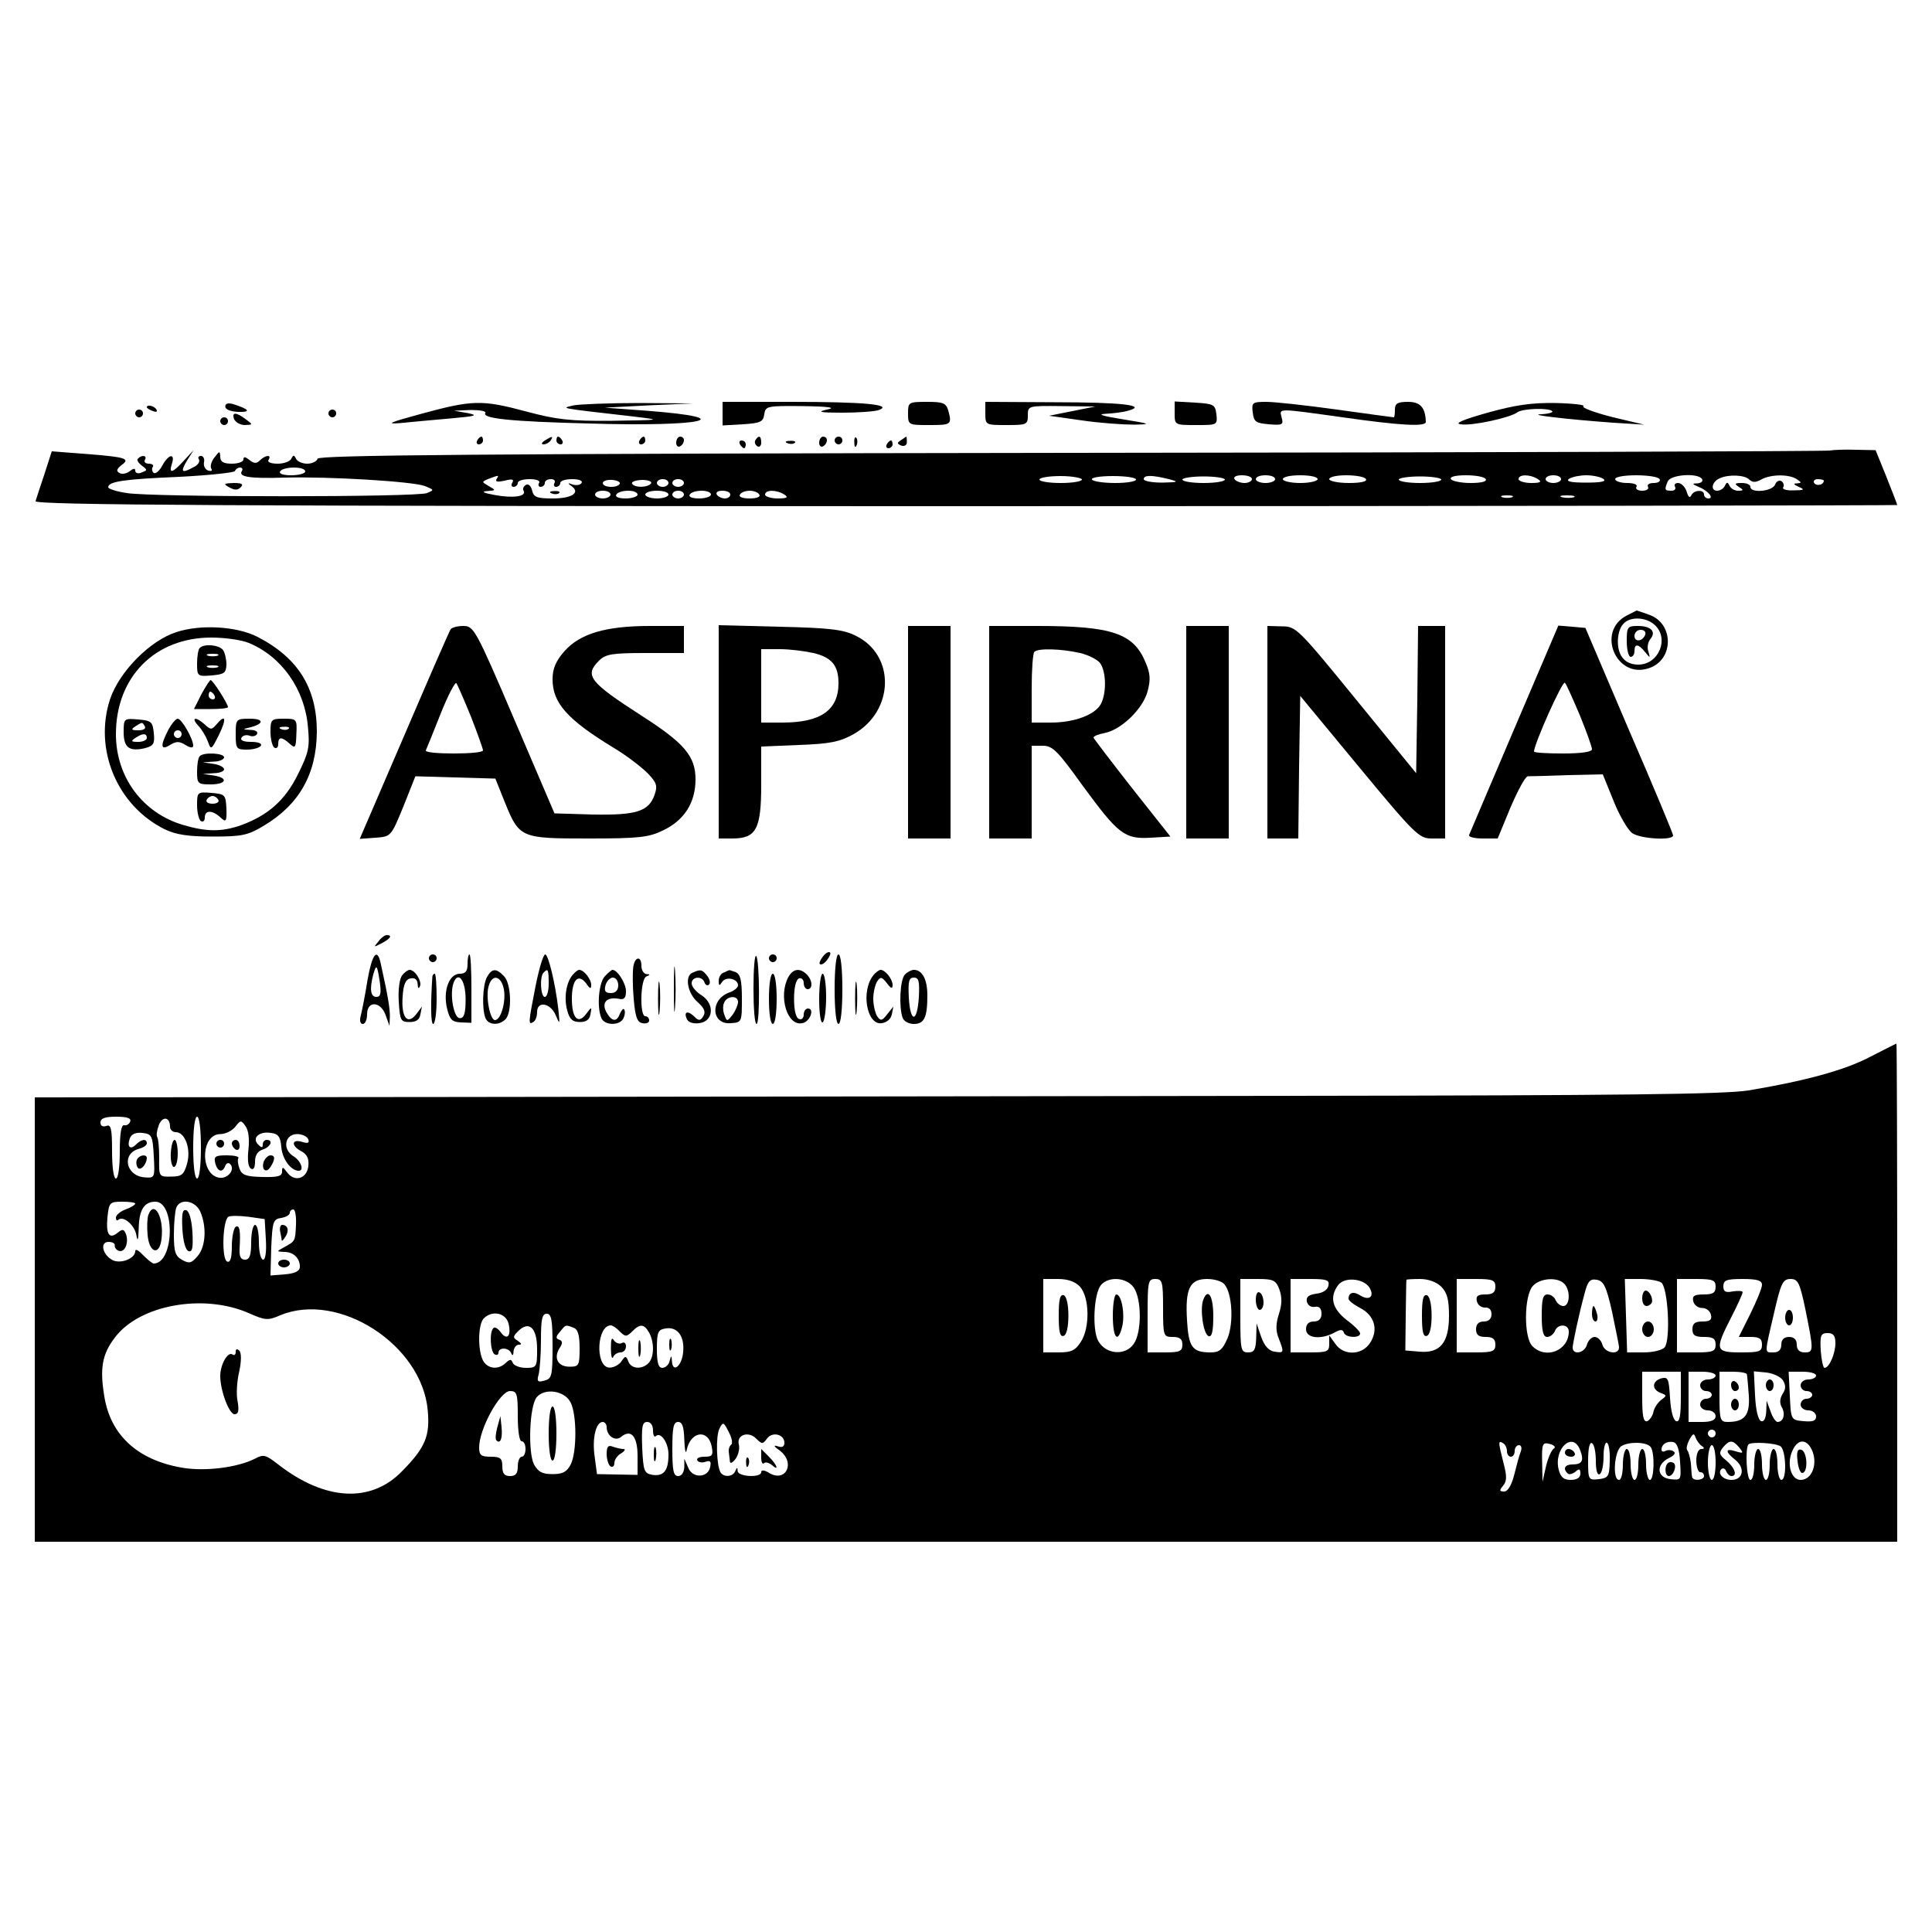 <?xml version="1.0" standalone="no"?>
<!DOCTYPE svg PUBLIC "-//W3C//DTD SVG 20010904//EN"
 "http://www.w3.org/TR/2001/REC-SVG-20010904/DTD/svg10.dtd">
<svg version="1.0" xmlns="http://www.w3.org/2000/svg"
 width="500pt" height="500pt" viewBox="0 0 500 500"
 preserveAspectRatio="xMidYMid meet">

<g transform="translate(0,500) scale(0.1,-0.1)"
fill="#000000" stroke="none">
<path d="M583 3948 c0 -8 14 -13 34 -14 34 -1 28 7 -13 20 -13 4 -21 2 -21 -6z"/>
<path d="M1090 3929 c-81 -22 -93 -27 -55 -24 28 3 86 8 130 12 67 6 74 8 45
14 l-35 6 43 2 c24 0 41 -3 38 -8 -9 -14 66 -22 269 -27 295 -9 396 14 149 33
l-109 8 115 6 115 5 -140 1 c-77 0 -153 -3 -170 -6 -33 -8 -46 -6 155 -29 74
-9 73 -9 -55 -11 -110 -1 -144 3 -223 24 -115 31 -140 30 -272 -6z"/>
<path d="M1870 3929 l0 -30 53 3 c45 3 52 6 55 26 3 21 7 22 100 21 69 -1 87
-4 62 -9 -27 -6 -18 -8 40 -8 41 0 84 3 95 7 36 14 -39 21 -226 21 l-179 0 0
-31z"/>
<path d="M2350 3930 c0 -30 1 -30 55 -30 57 0 59 1 49 38 -6 19 -13 22 -55 22
-48 0 -49 -1 -49 -30z"/>
<path d="M2550 3930 c0 -30 1 -30 55 -30 52 0 55 1 55 25 0 25 1 25 88 24 l87
-1 -60 -12 -60 -12 85 -12 c47 -7 108 -11 135 -11 46 1 44 2 -30 14 -50 8 -67
13 -45 14 19 1 46 4 59 8 53 14 -15 22 -191 22 l-178 1 0 -30z"/>
<path d="M3040 3931 c0 -31 0 -31 56 -31 54 0 55 0 52 28 -3 25 -7 27 -55 30
l-53 3 0 -30z"/>
<path d="M3242 3933 c3 -25 8 -28 42 -31 35 -3 38 -1 33 17 -6 25 -15 25 158
1 147 -21 215 -25 215 -12 -1 37 -14 52 -46 52 -27 0 -34 -4 -34 -20 0 -11 -1
-20 -3 -20 -2 0 -68 9 -147 20 -79 11 -161 20 -183 20 -36 0 -38 -2 -35 -27z"/>
<path d="M3850 3932 c-64 -18 -87 -28 -70 -30 28 -5 129 17 147 31 14 10 81
12 90 3 4 -3 -9 -7 -28 -8 -38 -1 63 -13 186 -22 l80 -5 -84 20 c-46 12 -79
24 -73 28 5 3 -27 7 -72 8 -62 1 -104 -5 -176 -25z"/>
<path d="M380 3946 c0 -2 7 -7 16 -10 8 -3 12 -2 9 4 -6 10 -25 14 -25 6z"/>
<path d="M350 3930 c0 -5 5 -10 10 -10 6 0 10 5 10 10 0 6 -4 10 -10 10 -5 0
-10 -4 -10 -10z"/>
<path d="M850 3930 c0 -5 5 -10 10 -10 6 0 10 5 10 10 0 6 -4 10 -10 10 -5 0
-10 -4 -10 -10z"/>
<path d="M606 3915 c4 -8 16 -15 28 -15 21 1 21 1 2 15 -25 19 -37 19 -30 0z"/>
<path d="M570 3910 c0 -5 5 -10 10 -10 6 0 10 5 10 10 0 6 -4 10 -10 10 -5 0
-10 -4 -10 -10z"/>
<path d="M1235 3860 c-3 -5 -1 -10 4 -10 6 0 11 5 11 10 0 6 -2 10 -4 10 -3 0
-8 -4 -11 -10z"/>
<path d="M1410 3860 c-9 -6 -10 -10 -3 -10 6 0 15 5 18 10 8 12 4 12 -15 0z"/>
<path d="M1440 3860 c0 -5 5 -10 11 -10 5 0 7 5 4 10 -3 6 -8 10 -11 10 -2 0
-4 -4 -4 -10z"/>
<path d="M1655 3860 c-3 -5 -1 -10 4 -10 6 0 11 5 11 10 0 6 -2 10 -4 10 -3 0
-8 -4 -11 -10z"/>
<path d="M1750 3854 c0 -8 5 -12 10 -9 6 3 10 10 10 16 0 5 -4 9 -10 9 -5 0
-10 -7 -10 -16z"/>
<path d="M1955 3861 c-3 -5 -1 -12 5 -16 5 -3 10 1 10 9 0 18 -6 21 -15 7z"/>
<path d="M2120 3854 c0 -8 5 -12 10 -9 6 3 10 10 10 16 0 5 -4 9 -10 9 -5 0
-10 -7 -10 -16z"/>
<path d="M2160 3860 c0 -5 5 -10 10 -10 6 0 10 5 10 10 0 6 -4 10 -10 10 -5 0
-10 -4 -10 -10z"/>
<path d="M2211 3854 c0 -11 3 -14 6 -6 3 7 2 16 -1 19 -3 4 -6 -2 -5 -13z"/>
<path d="M2332 3861 c-11 -7 -11 -9 0 -14 9 -3 15 1 15 9 0 8 -1 14 -1 14 -1
0 -7 -4 -14 -9z"/>
<path d="M1915 3850 c3 -5 8 -10 11 -10 2 0 4 5 4 10 0 6 -5 10 -11 10 -5 0
-7 -4 -4 -10z"/>
<path d="M2038 3853 c7 -3 16 -2 19 1 4 3 -2 6 -13 5 -11 0 -14 -3 -6 -6z"/>
<path d="M2295 3850 c-3 -5 -1 -10 4 -10 6 0 11 5 11 10 0 6 -2 10 -4 10 -3 0
-8 -4 -11 -10z"/>
<path d="M4735 3834 c-11 -2 -895 -5 -1964 -6 -1545 -2 -1945 -6 -1949 -15 -2
-7 -14 -13 -27 -13 -13 0 -26 6 -29 13 -5 10 -7 10 -12 0 -3 -7 -19 -13 -35
-13 -18 0 -28 4 -24 10 9 14 -8 13 -23 -2 -8 -8 -15 -8 -27 2 -10 8 -15 9 -15
1 0 -6 -13 -11 -30 -11 -22 0 -30 5 -30 18 -1 16 -2 15 -15 -2 -8 -10 -12 -23
-8 -29 3 -5 0 -7 -8 -5 -8 3 -13 12 -11 22 2 9 -2 16 -8 16 -6 0 -9 -4 -5 -9
3 -6 -3 -15 -14 -20 -31 -17 -35 -13 -17 17 l17 27 -25 -27 c-30 -33 -40 -35
-31 -8 9 28 -9 25 -25 -5 -7 -13 -17 -22 -22 -19 -4 3 -6 10 -3 15 4 5 -1 9
-10 9 -9 0 -13 5 -10 10 7 11 -8 14 -18 3 -4 -3 1 -11 10 -18 15 -11 15 -12
-1 -18 -9 -4 -16 -1 -16 5 0 7 -5 6 -15 -2 -8 -6 -20 -8 -26 -4 -9 5 -7 10 5
20 24 17 13 21 -89 29 l-91 7 -19 -59 c-11 -32 -21 -64 -23 -70 -3 -10 484
-13 2407 -13 1326 0 2411 2 2411 3 0 2 -13 35 -28 73 l-28 69 -50 1 c-27 1
-58 0 -69 -2z m-4109 -53 c-10 -15 19 -20 111 -17 118 3 332 -10 363 -22 24
-10 24 -10 5 -18 -24 -11 -711 -11 -777 0 -27 4 -48 11 -48 15 0 15 41 21 185
27 77 4 142 11 143 15 2 5 8 9 13 9 6 0 8 -4 5 -9z m164 -1 c0 -5 -16 -10 -36
-10 -21 0 -33 4 -29 10 3 6 19 10 36 10 16 0 29 -4 29 -10z m495 -20 c-4 -7 3
-8 21 -4 19 5 25 4 20 -5 -4 -6 -2 -11 3 -11 6 0 11 5 11 10 0 6 14 10 31 10
17 0 28 -4 24 -10 -3 -5 -1 -10 4 -10 6 0 11 5 11 10 0 6 7 10 16 10 8 0 12
-4 9 -10 -3 -5 -1 -10 4 -10 6 0 11 5 11 10 0 6 14 10 31 10 17 0 28 -4 24
-10 -3 -5 -13 -7 -23 -4 -13 5 -14 4 -3 -4 24 -17 1 -32 -48 -32 -41 0 -50 3
-54 21 -3 12 -10 18 -16 14 -6 -3 -9 -10 -6 -15 9 -15 -28 -20 -75 -11 -28 5
-36 9 -20 10 24 2 24 2 5 13 -19 11 -19 11 0 19 27 10 27 10 20 -1z m1515 -1
c0 -5 -25 -9 -55 -9 -30 0 -55 4 -55 9 0 5 25 9 55 9 30 0 55 -5 55 -9z m140
0 c0 -5 -24 -9 -54 -9 -30 0 -57 4 -60 9 -3 5 21 9 54 9 33 0 60 -4 60 -9z
m85 1 c27 -7 25 -8 -17 -9 -27 0 -48 4 -48 9 0 11 21 11 65 0z m145 -1 c0 -5
-25 -9 -55 -9 -30 0 -55 4 -55 9 0 4 25 8 55 8 30 0 55 -4 55 -8z m70 1 c0 -5
-9 -10 -19 -10 -11 0 -23 5 -26 10 -4 6 5 10 19 10 14 0 26 -4 26 -10z m60 0
c0 -5 -11 -10 -25 -10 -14 0 -25 5 -25 10 0 6 11 10 25 10 14 0 25 -4 25 -10z
m110 0 c0 -5 -20 -10 -45 -10 -25 0 -45 5 -45 10 0 6 20 10 45 10 25 0 45 -4
45 -10z m125 0 c4 -6 -13 -10 -44 -10 -28 0 -51 5 -51 10 0 6 20 10 44 10 25
0 48 -4 51 -10z m195 -1 c0 -5 -25 -9 -55 -9 -30 0 -55 4 -55 9 0 4 25 8 55 8
30 0 55 -4 55 -8z m115 1 c4 -6 -11 -10 -39 -10 -25 0 -48 5 -51 10 -4 6 11
10 39 10 25 0 48 -4 51 -10z m135 0 c11 -7 7 -10 -17 -10 -18 0 -33 5 -33 10
0 13 30 13 50 0z m60 0 c0 -5 -9 -10 -20 -10 -11 0 -20 5 -20 10 0 6 9 10 20
10 11 0 20 -4 20 -10z m109 1 c10 -7 -5 -10 -44 -10 -39 0 -54 3 -44 10 8 5
28 9 44 9 17 0 36 -4 44 -9z m146 -1 c3 -5 -3 -10 -15 -10 -12 0 -18 -4 -15
-10 3 -5 -3 -10 -15 -10 -12 0 -18 5 -15 10 4 6 -7 10 -24 10 -17 0 -31 5 -31
10 0 6 24 10 54 10 30 0 58 -4 61 -10z m110 0 c3 -5 -2 -10 -12 -11 -15 0 -14
-2 3 -9 25 -10 41 -30 25 -30 -6 0 -11 5 -11 10 0 14 -27 12 -33 -2 -4 -8 -8
-4 -12 10 -4 12 -14 22 -22 22 -8 0 -11 -4 -8 -10 3 -5 -1 -10 -9 -10 -18 0
-19 2 -10 24 7 18 79 23 89 6z m122 -1 c8 -8 17 -8 31 0 25 14 72 14 92 1 13
-9 13 -10 0 -11 -10 0 -8 -3 5 -9 17 -7 14 -9 -13 -9 -18 -1 -31 3 -27 8 3 5
1 12 -5 16 -6 3 -13 -1 -16 -9 -7 -18 -64 -23 -64 -6 0 6 -10 10 -22 10 -19 0
-20 -2 -8 -10 13 -8 13 -10 -2 -10 -9 0 -19 6 -22 13 -5 10 -7 10 -12 0 -3 -7
-12 -13 -20 -13 -18 0 -14 23 6 32 24 11 65 9 77 -3z m-2923 -11 c-7 -12 -44
-10 -44 2 0 5 11 9 24 8 14 -1 22 -6 20 -10z m81 1 c-8 -11 -42 -12 -49 -1 -3
5 8 9 25 10 16 0 27 -4 24 -9z m45 1 c0 -5 -7 -10 -15 -10 -8 0 -15 5 -15 10
0 6 7 10 15 10 8 0 15 -4 15 -10z m40 0 c0 -5 -7 -10 -15 -10 -8 0 -15 5 -15
10 0 6 7 10 15 10 8 0 15 -4 15 -10z m2950 6 c0 -11 -19 -15 -25 -6 -3 5 1 10
9 10 9 0 16 -2 16 -4z m-3140 -36 c0 -5 -9 -10 -20 -10 -11 0 -20 5 -20 10 0
6 9 10 20 10 11 0 20 -4 20 -10z m70 0 c0 -5 -14 -10 -31 -10 -17 0 -28 4 -24
10 3 6 17 10 31 10 13 0 24 -4 24 -10z m80 0 c0 -5 -13 -10 -30 -10 -16 0 -30
5 -30 10 0 6 14 10 30 10 17 0 30 -4 30 -10z m40 0 c0 -5 -7 -10 -15 -10 -8 0
-15 5 -15 10 0 6 7 10 15 10 8 0 15 -4 15 -10z m70 0 c0 -5 -14 -10 -31 -10
-17 0 -28 4 -24 10 3 6 17 10 31 10 13 0 24 -4 24 -10z m50 0 c0 -5 -6 -10
-14 -10 -8 0 -18 5 -21 10 -3 6 3 10 14 10 12 0 21 -4 21 -10z m75 0 c4 -6 -7
-10 -25 -10 -18 0 -29 4 -25 10 3 6 15 10 25 10 10 0 22 -4 25 -10z m65 0 c11
-7 7 -10 -17 -10 -18 0 -33 5 -33 10 0 13 30 13 50 0z m1883 -7 c-7 -2 -19 -2
-25 0 -7 3 -2 5 12 5 14 0 19 -2 13 -5z m160 0 c-7 -2 -21 -2 -30 0 -10 3 -4
5 12 5 17 0 24 -2 18 -5z"/>
<path d="M593 3739 c14 -8 22 -8 30 0 8 8 3 11 -18 11 -26 -1 -28 -2 -12 -11z"/>
<path d="M1428 3723 c7 -3 16 -2 19 1 4 3 -2 6 -13 5 -11 0 -14 -3 -6 -6z"/>
<path d="M4210 3407 c-80 -41 -27 -166 58 -136 65 22 64 116 0 138 -17 6 -31
11 -32 11 -1 0 -12 -6 -26 -13z m72 -24 c39 -35 11 -103 -42 -103 -34 0 -53
22 -53 60 0 16 5 36 13 44 16 21 59 20 82 -1z"/>
<path d="M4210 3340 c0 -22 5 -40 10 -40 6 0 10 7 10 15 0 20 10 19 27 -2 14
-17 14 -17 9 1 -4 10 -1 25 5 32 16 19 2 34 -32 34 -27 0 -29 -2 -29 -40z m48
18 c-6 -18 -28 -21 -28 -4 0 9 7 16 16 16 9 0 14 -5 12 -12z"/>
<path d="M456 3364 c-68 -22 -147 -102 -171 -173 -43 -130 18 -276 141 -337
29 -14 60 -19 124 -19 75 0 91 3 131 27 93 55 138 134 139 244 0 114 -49 192
-154 246 -53 27 -146 33 -210 12z m188 -28 c85 -35 145 -120 153 -218 5 -51 2
-66 -26 -122 -33 -67 -77 -106 -148 -132 -50 -17 -88 -17 -149 1 -105 31 -174
124 -174 235 0 148 101 250 247 250 35 0 78 -6 97 -14z"/>
<path d="M517 3323 c-4 -3 -7 -22 -7 -40 0 -33 1 -34 38 -31 32 3 37 6 38 28
0 14 -4 31 -9 38 -10 13 -49 17 -60 5z m46 -20 c-7 -2 -19 -2 -25 0 -7 3 -2 5
12 5 14 0 19 -2 13 -5z m0 -30 c-7 -2 -19 -2 -25 0 -7 3 -2 5 12 5 14 0 19 -2
13 -5z"/>
<path d="M521 3203 l-19 -38 44 0 c24 0 44 2 44 5 0 8 -39 70 -45 70 -2 0 -13
-17 -24 -37z m34 -3 c3 -5 1 -10 -4 -10 -6 0 -11 5 -11 10 0 6 2 10 4 10 3 0
8 -4 11 -10z"/>
<path d="M320 3105 c0 -40 15 -51 56 -41 21 6 25 11 22 39 -3 29 -6 32 -40 35
-37 3 -38 3 -38 -33z m55 15 c3 -6 -4 -10 -17 -10 -18 0 -20 2 -8 10 19 12 18
12 25 0z m5 -30 c0 -5 -10 -10 -22 -10 -19 0 -20 2 -8 10 19 13 30 13 30 0z"/>
<path d="M435 3110 c-21 -41 -19 -53 5 -38 16 10 24 10 40 0 13 -8 20 -8 20
-2 0 18 -30 70 -40 70 -5 0 -16 -13 -25 -30z m35 -10 c0 -5 -4 -10 -10 -10 -5
0 -10 5 -10 10 0 6 5 10 10 10 6 0 10 -4 10 -10z"/>
<path d="M513 3122 c9 -9 20 -28 25 -41 8 -23 9 -22 29 18 20 41 17 55 -7 26
-12 -14 -15 -14 -30 0 -23 21 -37 19 -17 -3z"/>
<path d="M610 3100 c0 -38 2 -40 29 -40 17 0 33 5 36 10 4 6 -7 10 -25 10 -20
0 -29 4 -25 11 4 6 13 8 21 5 7 -3 16 -1 19 4 4 6 -4 11 -17 11 -20 1 -21 2
-3 6 38 9 40 23 2 23 -36 0 -37 -1 -37 -40z"/>
<path d="M700 3106 c0 -19 5 -38 10 -41 6 -3 10 1 10 9 0 20 9 20 30 1 14 -13
16 -10 17 25 2 39 1 40 -33 40 -32 0 -34 -2 -34 -34z m47 8 c-3 -3 -12 -4 -19
-1 -8 3 -5 6 6 6 11 1 17 -2 13 -5z"/>
<path d="M517 3043 c-4 -3 -7 -21 -7 -40 0 -31 2 -33 35 -33 41 0 47 17 8 23
l-28 4 28 2 c15 0 27 5 27 10 0 5 -12 12 -27 14 l-28 4 28 2 c15 0 27 6 27 11
0 11 -53 14 -63 3z"/>
<path d="M510 2916 c0 -19 5 -38 10 -41 6 -3 10 1 10 9 0 20 19 20 40 1 15
-14 17 -12 16 22 -2 36 -3 38 -39 41 -36 3 -37 2 -37 -32z m55 14 c3 -5 -3
-10 -15 -10 -12 0 -18 5 -15 10 3 6 10 10 15 10 5 0 12 -4 15 -10z"/>
<path d="M1166 3371 c-3 -4 -57 -128 -120 -275 l-115 -267 41 3 c40 3 40 3 72
81 l31 78 103 -3 104 -3 24 -60 c38 -94 41 -95 217 -95 132 0 156 3 193 21 55
26 84 72 84 132 0 60 -29 94 -140 165 -135 87 -148 104 -110 142 17 17 33 20
120 20 l100 0 0 35 0 35 -88 0 c-115 0 -181 -20 -221 -65 -23 -26 -31 -46 -31
-73 0 -61 38 -104 156 -176 34 -20 74 -51 90 -67 24 -25 26 -33 18 -56 -15
-43 -47 -53 -159 -51 l-100 3 -104 243 c-100 234 -105 242 -132 242 -15 0 -30
-4 -33 -9z m53 -226 c17 -44 31 -83 31 -87 0 -5 -34 -8 -76 -8 -42 0 -74 3
-72 8 2 4 19 46 38 94 19 48 38 84 41 80 3 -4 20 -43 38 -87z"/>
<path d="M1860 3106 l0 -276 35 0 c62 0 75 24 75 139 l0 99 98 4 c80 3 105 8
141 28 106 60 109 205 5 255 -32 16 -68 20 -196 23 l-158 4 0 -276z m245 204
c47 -11 65 -32 65 -78 0 -70 -46 -102 -145 -102 l-55 0 0 95 0 95 48 0 c26 0
65 -5 87 -10z"/>
<path d="M2350 3105 l0 -275 55 0 55 0 0 275 0 275 -55 0 -55 0 0 -275z"/>
<path d="M2560 3105 l0 -275 55 0 55 0 0 120 0 120 29 0 c25 0 38 -13 102
-102 93 -127 109 -140 177 -136 l51 3 -99 125 c-54 69 -99 128 -100 131 0 4
13 9 29 12 44 9 99 63 111 108 8 30 7 46 -5 74 -31 76 -87 95 -280 95 l-125 0
0 -275z m235 205 c22 -5 45 -17 52 -26 16 -22 17 -78 2 -106 -15 -28 -69 -48
-129 -48 l-50 0 0 88 c0 49 3 92 7 95 9 10 71 8 118 -3z"/>
<path d="M3070 3105 l0 -275 55 0 55 0 0 275 0 275 -55 0 -55 0 0 -275z"/>
<path d="M3280 3105 l0 -275 40 0 40 0 2 184 3 185 153 -185 c144 -174 155
-184 187 -184 l35 0 0 275 0 275 -35 0 -35 0 -2 -191 -3 -190 -155 190 c-150
184 -156 190 -192 190 l-38 1 0 -275z"/>
<path d="M3919 3114 c-63 -147 -115 -271 -117 -275 -2 -5 14 -9 35 -9 l39 0
33 80 c19 44 38 80 45 81 6 0 52 1 103 3 l91 2 28 -69 c15 -38 37 -75 48 -83
21 -15 106 -20 106 -6 0 4 -51 127 -114 272 l-113 265 -35 3 -35 3 -114 -267z
m170 34 c17 -42 31 -81 31 -87 0 -7 -28 -11 -75 -11 -41 0 -75 2 -75 5 0 19
74 185 80 178 4 -4 21 -43 39 -85z"/>
<path d="M979 2563 c-13 -15 -12 -15 9 -4 23 12 28 21 13 21 -5 0 -15 -7 -22
-17z"/>
<path d="M2130 2525 c-7 -9 -11 -18 -8 -20 3 -3 11 1 18 10 7 9 11 18 8 20 -3
3 -11 -1 -18 -10z"/>
<path d="M951 2463 c-6 -38 -14 -78 -17 -90 -4 -14 -2 -23 5 -23 6 0 11 11 11
25 0 36 35 34 48 -2 l10 -28 1 25 c0 22 -5 52 -24 138 -9 40 -22 23 -34 -45z
m32 -5 c4 -29 2 -38 -9 -38 -15 0 -18 20 -8 58 8 28 10 26 17 -20z"/>
<path d="M1110 2520 c0 -5 5 -10 10 -10 6 0 10 5 10 10 0 6 -4 10 -10 10 -5 0
-10 -4 -10 -10z"/>
<path d="M1210 2505 c0 -18 -5 -25 -20 -25 -28 0 -44 -45 -33 -90 7 -29 13
-35 36 -36 l27 -1 0 88 c0 49 -2 89 -5 89 -3 0 -5 -11 -5 -25z m-5 -91 c0 -37
-4 -49 -15 -49 -16 0 -27 63 -16 92 12 31 31 6 31 -43z"/>
<path d="M1386 2448 c-19 -97 -19 -101 -6 -93 6 3 10 15 10 26 0 29 34 24 48
-8 11 -26 11 -25 7 15 -8 68 -26 142 -34 142 -5 0 -16 -37 -25 -82z m34 7 c0
-19 -4 -35 -10 -35 -11 0 -14 53 -3 63 11 12 13 8 13 -28z"/>
<path d="M1744 2440 c0 -52 1 -74 3 -47 2 26 2 68 0 95 -2 26 -3 4 -3 -48z"/>
<path d="M1950 2442 c0 -51 3 -92 8 -92 9 0 8 167 -1 176 -4 4 -7 -34 -7 -84z"/>
<path d="M1990 2520 c0 -5 5 -10 10 -10 6 0 10 5 10 10 0 6 -4 10 -10 10 -5 0
-10 -4 -10 -10z"/>
<path d="M2160 2440 c0 -53 4 -90 10 -90 6 0 10 37 10 90 0 53 -4 90 -10 90
-6 0 -10 -37 -10 -90z"/>
<path d="M1639 2498 c-2 -13 -2 -50 1 -83 4 -47 9 -61 23 -63 9 -2 17 1 17 7
0 6 -4 11 -10 11 -15 0 -13 97 3 103 10 4 10 6 0 6 -7 1 -13 10 -13 21 0 27
-17 25 -21 -2z"/>
<path d="M1041 2476 c-7 -8 -11 -37 -9 -68 3 -49 5 -53 28 -53 17 0 26 6 28
20 l4 20 -15 -20 c-23 -29 -39 -7 -35 46 2 32 8 45 21 47 11 2 17 -3 18 -15 0
-11 3 -13 6 -5 5 13 -13 42 -27 42 -4 0 -13 -6 -19 -14z"/>
<path d="M1260 2471 c-11 -22 -13 -80 -4 -105 7 -19 35 -21 52 -4 18 18 15 94
-4 112 -20 21 -31 20 -44 -3z m44 -31 c6 -33 -8 -80 -23 -80 -13 0 -25 63 -16
89 9 31 32 26 39 -9z"/>
<path d="M1482 2477 c-17 -20 -23 -60 -14 -92 6 -23 14 -30 33 -30 16 0 25 6
27 20 4 20 3 20 -11 1 -21 -28 -37 -11 -37 39 0 49 16 67 37 40 10 -15 13 -15
13 -4 0 15 -19 39 -31 39 -4 0 -11 -6 -17 -13z"/>
<path d="M1566 2474 c-16 -15 -22 -78 -10 -108 8 -21 50 -21 58 0 4 9 4 19 1
22 -2 3 -7 -3 -11 -12 -8 -22 -21 -20 -35 5 -13 25 2 40 33 34 13 -3 18 2 18
20 0 20 -22 55 -35 55 -2 0 -11 -7 -19 -16z m34 -24 c0 -13 -7 -20 -19 -20
-14 0 -18 5 -14 20 3 11 12 20 19 20 8 0 14 -9 14 -20z"/>
<path d="M1793 2483 c-22 -8 -14 -53 12 -76 18 -16 22 -26 15 -37 -7 -12 -12
-12 -22 -2 -17 17 -29 15 -21 -4 3 -9 15 -14 32 -12 37 4 42 49 7 72 -15 9
-26 23 -26 31 0 18 27 20 33 3 2 -7 8 -10 12 -6 4 4 2 14 -5 23 -13 16 -17 17
-37 8z"/>
<path d="M1873 2483 c-7 -2 -13 -12 -13 -21 0 -14 2 -14 9 -3 10 15 41 8 41
-9 0 -6 -11 -15 -24 -19 -49 -19 -45 -83 5 -79 29 2 29 3 29 64 0 47 -4 63
-16 68 -9 3 -16 6 -17 5 -1 0 -8 -3 -14 -6z m37 -76 c0 -7 -6 -22 -14 -33 -14
-18 -15 -18 -21 -1 -4 9 -5 24 -1 32 7 18 36 20 36 2z"/>
<path d="M2040 2471 c-26 -49 -3 -127 36 -119 20 3 33 38 15 38 -6 0 -11 -7
-11 -16 0 -9 -6 -14 -12 -11 -8 2 -13 22 -13 52 0 30 5 50 13 53 6 2 12 -3 12
-12 0 -9 5 -16 10 -16 14 0 13 23 -2 38 -18 18 -36 15 -48 -7z"/>
<path d="M2261 2477 c-34 -41 -18 -131 21 -125 13 2 24 11 26 23 l4 20 -16
-20 c-13 -17 -17 -18 -26 -5 -5 8 -10 29 -10 45 0 17 5 37 10 45 9 13 12 12
25 -4 11 -15 15 -16 15 -5 0 15 -19 39 -31 39 -4 0 -12 -6 -18 -13z"/>
<path d="M2342 2478 c-13 -13 -16 -85 -6 -112 3 -9 16 -16 29 -16 27 0 35 17
35 74 0 41 -13 66 -35 66 -6 0 -16 -5 -23 -12z m36 -58 c-4 -67 -22 -69 -26
-2 -2 42 0 52 13 52 13 0 15 -10 13 -50z"/>
<path d="M1119 2473 c-5 -73 -4 -123 2 -123 5 0 9 29 9 65 0 36 -2 65 -5 65
-3 0 -5 -3 -6 -7z"/>
<path d="M1703 2415 c0 -38 2 -53 4 -32 2 20 2 52 0 70 -2 17 -4 1 -4 -38z"/>
<path d="M1990 2415 c0 -37 4 -65 10 -65 6 0 10 28 10 65 0 37 -4 65 -10 65
-6 0 -10 -28 -10 -65z"/>
<path d="M2120 2414 c0 -36 4 -63 9 -60 5 3 9 33 9 66 0 33 -4 60 -9 60 -5 0
-9 -30 -9 -66z"/>
<path d="M2213 2415 c0 -38 2 -53 4 -32 2 20 2 52 0 70 -2 17 -4 1 -4 -38z"/>
<path d="M4840 2265 c-66 -35 -171 -63 -315 -87 -62 -10 -333 -13 -1185 -14
-608 -1 -1588 -2 -2177 -3 l-1073 -1 0 -575 0 -575 2410 0 2410 0 0 645 c0
355 -1 645 -2 644 -2 0 -32 -16 -68 -34z m-4503 -167 c-2 -7 -10 -12 -16 -10
-7 1 -11 -21 -11 -68 0 -40 -4 -70 -10 -70 -6 0 -10 30 -10 71 0 59 -3 70 -15
65 -9 -3 -15 0 -15 9 0 11 12 15 41 15 28 0 39 -4 36 -12z m103 -14 c0 -8 7
-14 15 -14 24 0 40 -44 29 -82 -8 -28 -14 -33 -41 -33 -31 -1 -32 0 -31 47 0
26 -2 50 -5 55 -3 4 -1 18 4 31 9 24 29 22 29 -4z m80 -54 c0 -47 -4 -80 -10
-80 -6 0 -10 33 -10 80 0 47 4 80 10 80 6 0 10 -33 10 -80z m123 -4 c-3 -26
-1 -46 6 -50 7 -5 11 2 11 18 0 16 7 27 20 31 21 7 28 25 10 25 -5 0 -10 -5
-10 -12 0 -9 -3 -9 -12 0 -17 17 3 35 33 30 19 -2 25 -10 27 -37 3 -31 24 -60
45 -61 15 0 6 26 -14 38 -29 18 -22 57 10 57 13 0 26 -6 29 -14 3 -9 -1 -11
-17 -6 -27 8 -28 -11 0 -25 14 -8 19 -19 17 -38 -4 -33 -36 -42 -55 -16 -11
15 -13 15 -13 2 0 -12 -11 -15 -51 -14 -42 1 -53 5 -59 21 -4 11 -6 23 -3 28
2 4 -11 7 -30 7 -30 0 -34 -3 -30 -20 6 -23 19 -26 26 -7 2 6 8 9 12 5 15 -14
-5 -39 -27 -36 -51 7 -49 113 2 113 14 0 31 9 39 19 13 17 15 18 26 2 8 -10
11 -34 8 -60z m-245 -18 c3 -56 3 -57 -24 -55 -49 4 -60 62 -14 74 11 3 20 9
20 14 0 13 -14 11 -28 -3 -15 -15 -24 -6 -16 16 4 11 15 16 33 14 24 -3 26 -7
29 -60z m-48 -123 c0 -3 -11 -10 -25 -15 -14 -5 -25 -15 -25 -21 0 -7 3 -9 6
-6 13 12 43 -14 47 -40 3 -18 5 -12 6 18 1 48 14 69 43 69 52 0 49 -159 -4
-160 -4 0 -16 10 -28 22 -11 12 -20 17 -20 10 0 -19 -38 -34 -59 -23 -26 14
-33 47 -10 47 10 0 17 -4 16 -9 -1 -5 4 -12 10 -14 16 -6 27 21 19 43 -5 13
-9 14 -21 4 -22 -18 -31 -5 -27 39 4 39 6 41 38 41 19 0 34 -2 34 -5z m168
-20 c17 -38 15 -90 -6 -115 -16 -19 -22 -21 -40 -11 -18 10 -22 20 -22 66 0
29 3 60 6 69 10 26 49 19 62 -9z m248 -35 c-2 -43 -2 -42 -31 -58 -20 -11 -20
-11 1 -12 24 0 41 -17 40 -40 -1 -10 -14 -16 -39 -18 l-37 -3 2 73 c3 67 5 73
26 76 12 2 22 8 22 13 0 5 4 9 9 9 5 0 8 -18 7 -40z m-78 -37 c2 -32 -1 -53
-7 -53 -6 0 -11 20 -11 45 0 25 -4 45 -10 45 -5 0 -10 -20 -10 -45 0 -34 -4
-45 -16 -45 -11 0 -15 8 -14 28 3 47 0 63 -10 57 -5 -3 -10 -26 -10 -50 0 -31
-4 -43 -12 -40 -15 6 -12 106 3 116 5 3 28 3 52 0 l42 -6 3 -52z m2107 -123
c25 -28 26 -107 2 -143 -14 -22 -25 -27 -57 -27 l-40 0 0 95 0 95 38 0 c26 0
45 -7 57 -20z m139 -2 c21 -30 21 -117 0 -146 -22 -32 -73 -27 -92 8 -16 30
-11 122 7 144 20 24 67 20 85 -6z m76 -53 c0 -73 1 -75 25 -75 18 0 25 -5 25
-20 0 -17 -7 -20 -45 -20 l-45 0 0 95 c0 88 1 95 20 95 18 0 20 -7 20 -75z
m159 61 c20 -24 24 -99 8 -139 -13 -30 -21 -37 -44 -37 -47 0 -57 13 -61 83
-5 82 7 107 52 107 19 0 39 -6 45 -14z m142 -13 c7 -20 7 -38 -1 -63 -8 -25
-9 -43 -1 -63 15 -38 14 -39 -11 -35 -14 2 -26 15 -34 38 l-12 35 -1 -37 c-1
-31 -5 -38 -21 -38 -19 0 -20 7 -20 95 l0 95 45 0 c40 0 47 -3 56 -27z m127
10 c-2 -11 -14 -19 -31 -21 -20 -3 -27 -8 -25 -20 2 -10 11 -16 21 -14 11 2
17 -4 17 -18 0 -13 -7 -20 -20 -20 -13 0 -20 -7 -20 -20 0 -23 37 -28 73 -9
16 9 22 9 25 0 4 -13 42 -15 42 -2 0 5 -16 21 -35 35 -37 29 -45 59 -22 90 16
22 65 18 81 -6 14 -23 0 -35 -23 -21 -18 12 -31 8 -31 -8 0 -5 13 -15 30 -24
37 -19 48 -56 26 -90 -21 -33 -69 -34 -90 -3 l-16 22 0 -22 c0 -20 -5 -22 -50
-22 l-50 0 0 95 0 95 51 0 c43 0 50 -3 47 -17z m292 -3 c15 -15 20 -33 20 -75
0 -70 -23 -98 -77 -93 l-36 3 1 90 c1 50 1 91 2 93 0 1 16 2 35 2 22 0 43 -8
55 -20z m140 0 c0 -15 -7 -20 -26 -20 -19 0 -25 -4 -22 -17 2 -10 11 -17 21
-17 10 1 17 -5 17 -17 0 -12 -7 -19 -20 -19 -13 0 -20 -7 -20 -20 0 -15 7 -20
25 -20 18 0 25 -5 25 -20 0 -17 -7 -20 -50 -20 l-50 0 0 95 0 95 50 0 c43 0
50 -3 50 -20z m178 8 c17 -17 15 -58 -2 -58 -8 0 -16 7 -20 15 -3 8 -12 15
-21 15 -12 0 -15 -12 -15 -55 0 -40 4 -55 14 -55 8 0 16 7 20 15 7 20 36 19
36 -1 0 -49 -59 -73 -94 -38 -23 22 -22 131 1 156 18 20 63 24 81 6z m124 -73
c9 -44 18 -86 18 -92 0 -21 -37 -15 -43 7 -3 11 -12 20 -20 20 -8 0 -17 -9
-20 -20 -6 -22 -37 -28 -37 -7 1 13 15 81 31 140 8 31 14 38 31 35 18 -3 25
-16 40 -83z m127 76 c18 -12 25 -149 9 -168 -6 -7 -30 -13 -54 -13 l-43 0 -3
95 -3 95 40 0 c22 0 46 -4 54 -9z m141 -11 c0 -16 -7 -20 -31 -20 -24 0 -30
-4 -27 -17 2 -10 12 -18 23 -18 11 0 21 -8 23 -18 3 -13 -3 -17 -22 -17 -19 0
-26 -5 -26 -20 0 -16 7 -20 30 -20 23 0 30 -4 30 -20 0 -17 -7 -20 -50 -20
l-50 0 0 95 0 95 50 0 c43 0 50 -3 50 -20z m120 5 c0 -9 -14 -42 -30 -75 l-30
-60 30 0 c23 0 30 -4 30 -20 0 -18 -7 -20 -55 -20 -66 0 -68 6 -25 90 17 33
30 62 30 66 0 3 -11 4 -25 2 -19 -4 -25 -1 -25 13 0 16 8 19 50 19 38 0 50 -4
50 -15z m113 -67 c21 -104 21 -108 -3 -108 -13 0 -20 7 -20 20 0 13 -7 20 -20
20 -13 0 -20 -7 -20 -20 0 -13 -7 -20 -20 -20 -24 0 -24 -6 1 101 18 79 23 89
43 89 19 0 24 -9 39 -82z m-4030 -6 c43 -19 50 -20 82 -6 151 63 367 -76 382
-246 6 -66 -6 -96 -66 -157 -81 -84 -200 -77 -321 17 -32 25 -38 27 -60 15
-45 -23 -131 -34 -191 -23 -113 20 -183 84 -199 184 -12 72 -6 109 27 152 63
85 229 115 346 64z m673 -27 c8 -33 -4 -45 -20 -23 -7 10 -16 15 -19 11 -11
-10 -8 -61 3 -68 6 -3 10 -1 10 4 0 15 27 14 33 -1 3 -8 6 -6 6 5 1 9 7 17 14
17 8 0 7 3 -3 10 -13 8 -13 11 1 25 28 28 49 9 49 -46 0 -47 -1 -49 -29 -49
-16 0 -31 6 -34 13 -4 10 -7 10 -18 0 -19 -19 -47 -16 -59 6 -14 27 -13 94 2
109 22 22 57 14 64 -13z m114 -59 c0 -77 -2 -84 -21 -89 -18 -5 -20 -2 -15 16
3 12 6 52 6 90 0 53 3 67 15 67 12 0 15 -16 15 -84z m54 48 c12 -4 16 -20 16
-54 0 -44 -2 -47 -26 -47 -30 0 -42 22 -26 48 9 13 8 19 -1 22 -9 3 -9 8 2 20
15 19 14 19 35 11z m120 -10 c15 -14 17 -14 32 0 20 21 31 20 44 -3 14 -26 13
-64 -2 -79 -17 -17 -45 -15 -52 5 -6 15 -8 15 -19 -2 -8 -9 -22 -16 -33 -14
-34 7 -29 109 7 109 4 0 15 -7 23 -16z m164 -53 c-3 -36 -27 -56 -29 -24 -1
16 -2 16 -6 1 -2 -10 -11 -18 -19 -18 -10 0 -14 13 -14 49 0 44 3 50 23 53 30
5 49 -20 45 -61z m2982 23 c0 -27 -16 -64 -28 -64 -4 0 -8 20 -10 45 -2 39 0
45 18 45 15 0 20 -7 20 -26z m-400 -140 c0 -48 -3 -65 -12 -62 -8 3 -14 27
-16 60 -3 50 -5 55 -22 51 -25 -7 -26 -29 -2 -38 16 -6 16 -7 1 -18 -9 -7 -18
-21 -20 -31 -2 -11 -10 -21 -16 -24 -10 -3 -13 14 -13 62 l0 66 50 0 50 0 0
-66z m90 56 c0 -5 -9 -10 -20 -10 -11 0 -20 -7 -20 -15 0 -8 7 -15 15 -15 8 0
15 -4 15 -10 0 -5 -7 -10 -15 -10 -8 0 -15 -7 -15 -15 0 -8 9 -15 20 -15 11 0
20 -7 20 -15 0 -10 -11 -15 -35 -15 l-35 0 0 65 0 65 35 0 c19 0 35 -4 35 -10z
m81 3 c1 -5 3 -29 5 -55 3 -51 -11 -68 -55 -68 -19 0 -21 6 -21 65 l0 65 35 0
c19 0 36 -3 36 -7z m93 -15 c8 -13 8 -23 -1 -36 -7 -12 -8 -24 -1 -35 9 -18 3
-37 -12 -37 -4 0 -13 12 -18 28 l-10 27 -1 -28 c-1 -18 -6 -27 -13 -25 -8 3
-14 28 -16 67 l-3 62 32 -3 c18 -2 37 -11 43 -20z m86 12 c0 -5 -9 -10 -20
-10 -11 0 -20 -7 -20 -15 0 -8 7 -15 15 -15 8 0 15 -4 15 -10 0 -5 -7 -10 -15
-10 -8 0 -15 -7 -15 -15 0 -8 9 -15 20 -15 11 0 20 -7 20 -16 0 -11 -8 -14
-32 -12 -33 3 -33 3 -36 66 l-3 62 36 0 c19 0 35 -4 35 -10z m-3360 -105 c0
-37 4 -65 10 -65 6 0 10 -9 10 -20 0 -11 -4 -20 -10 -20 -5 0 -10 -11 -10 -25
0 -18 -5 -25 -20 -25 -15 0 -20 7 -20 25 0 21 -5 25 -30 25 -25 0 -30 4 -30
24 0 48 54 146 80 146 18 0 20 -7 20 -65z m137 35 c16 -32 16 -128 0 -160 -10
-19 -20 -25 -47 -25 -27 0 -37 6 -48 25 -16 32 -12 151 7 174 21 25 73 17 88
-14z m93 -63 c0 -23 22 -38 37 -26 26 22 43 2 43 -49 l0 -49 -52 1 -53 1 -6
45 c-7 47 3 90 21 90 5 0 10 -6 10 -13z m120 -9 c0 -12 3 -18 7 -15 12 13 33
-16 33 -47 0 -42 -12 -57 -41 -53 -22 4 -24 9 -27 70 -2 55 0 67 13 67 9 0 15
-9 15 -22z m81 -25 c1 -27 4 -38 6 -26 10 49 56 56 65 9 4 -22 2 -26 -19 -26
-13 0 -22 -4 -18 -10 3 -5 13 -6 21 -3 12 4 15 1 12 -13 -5 -29 -46 -31 -57
-2 l-10 23 0 -22 c-1 -14 -7 -23 -16 -23 -12 0 -15 14 -15 70 0 56 3 70 15 70
11 0 15 -13 16 -47z m121 -12 c-4 -3 -7 -12 -6 -18 1 -7 2 -18 3 -25 0 -7 7
-4 15 7 7 10 11 27 8 37 -6 25 25 35 45 15 15 -15 17 -15 28 0 14 19 45 11 45
-11 0 -10 -6 -13 -17 -9 -12 4 -11 0 5 -11 42 -32 15 -85 -29 -57 -12 7 -19 7
-19 1 0 -15 -60 -12 -61 3 0 10 -2 10 -6 0 -6 -15 -29 -17 -38 -4 -11 18 -13
95 -3 114 9 18 11 17 24 -9 8 -15 11 -30 6 -33z m2548 29 c0 -5 -4 -10 -10
-10 -5 0 -10 5 -10 10 0 6 5 10 10 10 6 0 10 -4 10 -10z m-36 -32 c8 -5 7 -8
-1 -8 -8 0 -13 -13 -13 -30 0 -16 5 -30 10 -30 6 0 10 -4 10 -10 0 -11 -29
-14 -31 -2 -1 4 -2 19 -3 35 -2 15 -6 30 -9 33 -4 4 -1 16 5 28 9 16 12 18 16
6 3 -8 10 -18 16 -22z m-504 -14 c0 -8 5 -14 10 -14 6 0 10 7 10 15 0 8 5 15
11 15 6 0 8 -7 5 -16 -4 -9 -11 -36 -17 -60 -7 -28 -17 -44 -26 -44 -13 0 -13
3 -3 15 10 12 10 25 1 59 -14 55 -14 59 -1 51 6 -3 10 -13 10 -21z m121 7 c-6
-4 -15 -25 -20 -46 l-9 -40 -1 52 c-1 47 1 51 20 46 12 -3 16 -9 10 -12z m68
-3 c11 -28 6 -38 -20 -38 -19 0 -25 -11 -12 -23 3 -4 12 -2 20 4 10 9 13 8 13
-5 0 -10 -9 -16 -25 -16 -18 0 -26 7 -31 26 -14 54 36 101 55 52z m41 -29 c0
-24 4 -38 10 -34 6 3 10 24 10 46 0 22 4 38 9 35 5 -3 8 -25 7 -48 -1 -39 -4
-43 -28 -46 -27 -3 -28 -2 -28 48 0 32 4 49 10 45 6 -3 10 -24 10 -46z m142
36 c11 -15 9 -85 -2 -85 -5 0 -10 18 -10 40 0 22 -4 40 -10 40 -5 0 -10 -18
-10 -40 0 -22 -4 -40 -10 -40 -5 0 -10 18 -10 40 0 22 -4 40 -10 40 -5 0 -10
-18 -10 -40 0 -22 -4 -40 -10 -40 -18 0 -12 78 7 88 21 12 66 10 75 -3z m76
-38 c3 -48 3 -48 -25 -45 -35 4 -38 37 -5 54 15 7 20 14 13 18 -6 4 -15 4 -21
1 -5 -3 -10 -2 -10 3 0 14 13 23 30 20 10 -2 16 -17 18 -51z m153 37 c12 -15
11 -16 -9 -10 -28 9 -28 -1 0 -23 25 -21 19 -51 -11 -51 -22 0 -37 17 -26 28
4 4 10 1 12 -5 3 -7 9 -13 14 -13 16 0 9 21 -13 40 -19 15 -20 20 -9 34 17 20
25 20 42 0z m107 3 c14 -10 17 -87 2 -87 -5 0 -10 18 -10 40 0 22 -4 40 -10
40 -5 0 -10 -18 -10 -40 0 -22 -4 -40 -10 -40 -5 0 -10 18 -10 40 0 22 -4 40
-10 40 -5 0 -10 -18 -10 -40 0 -22 -4 -40 -10 -40 -10 0 -14 82 -5 92 8 7 69
4 83 -5z m83 -14 c13 -35 -3 -73 -31 -73 -25 0 -37 42 -21 76 14 32 39 31 52
-3z m-251 -28 c0 -25 -4 -45 -10 -45 -5 0 -10 20 -10 45 0 25 5 45 10 45 6 0
10 -20 10 -45z"/>
<path d="M442 2015 c-1 -19 3 -35 8 -35 6 0 10 16 10 35 0 19 -4 35 -8 35 -5
0 -9 -16 -10 -35z"/>
<path d="M560 2040 c0 -5 5 -10 10 -10 6 0 10 5 10 10 0 6 -4 10 -10 10 -5 0
-10 -4 -10 -10z"/>
<path d="M600 2041 c0 -6 5 -13 10 -16 6 -3 10 1 10 9 0 9 -4 16 -10 16 -5 0
-10 -4 -10 -9z"/>
<path d="M683 1995 c-8 -22 6 -33 17 -15 13 20 12 30 0 30 -6 0 -13 -7 -17
-15z"/>
<path d="M355 2000 c-3 -5 -3 -15 1 -21 6 -11 23 6 24 24 0 10 -18 9 -25 -3z"/>
<path d="M384 1856 c-3 -8 -4 -31 -2 -52 4 -47 31 -55 36 -10 7 55 -19 102
-34 62z"/>
<path d="M472 1819 c2 -32 8 -54 16 -57 10 -3 12 9 10 49 -2 32 -8 54 -16 57
-10 3 -12 -9 -10 -49z"/>
<path d="M725 1813 c2 -10 4 -20 4 -23 1 -3 5 2 10 10 10 15 6 30 -9 30 -4 0
-7 -8 -5 -17z"/>
<path d="M720 1730 c0 -5 7 -10 15 -10 8 0 15 5 15 10 0 6 -7 10 -15 10 -8 0
-15 -4 -15 -10z"/>
<path d="M2740 1595 c0 -41 3 -56 13 -52 7 2 12 22 12 52 0 30 -5 50 -12 53
-10 3 -13 -12 -13 -53z"/>
<path d="M2880 1595 c0 -58 13 -73 24 -29 8 31 -1 84 -15 84 -5 0 -9 -25 -9
-55z"/>
<path d="M3114 1636 c-9 -24 0 -89 14 -94 8 -3 12 12 12 52 0 53 -14 74 -26
42z"/>
<path d="M3250 1636 c0 -14 5 -26 10 -26 6 0 10 9 10 19 0 11 -4 23 -10 26 -6
4 -10 -5 -10 -19z"/>
<path d="M3680 1595 c0 -41 3 -56 13 -52 7 2 12 22 12 52 0 30 -5 50 -12 53
-10 3 -13 -12 -13 -53z"/>
<path d="M4120 1600 c0 -11 4 -20 9 -20 5 0 7 9 4 20 -3 11 -7 20 -9 20 -2 0
-4 -9 -4 -20z"/>
<path d="M4250 1640 c0 -19 11 -26 23 -14 8 8 -3 34 -14 34 -5 0 -9 -9 -9 -20z"/>
<path d="M4250 1560 c0 -11 7 -20 15 -20 8 0 15 9 15 20 0 11 -7 20 -15 20 -8
0 -15 -9 -15 -20z"/>
<path d="M4620 1590 c0 -11 5 -20 10 -20 6 0 10 9 10 20 0 11 -4 20 -10 20 -5
0 -10 -9 -10 -20z"/>
<path d="M610 1501 c0 -7 -4 -10 -9 -6 -12 7 -31 -27 -31 -56 0 -38 23 -99 37
-99 10 0 12 9 8 33 -4 17 -2 52 4 77 6 28 6 49 0 55 -6 5 -9 4 -9 -4z"/>
<path d="M1581 1510 c0 -19 3 -29 6 -22 2 6 11 12 19 12 8 0 14 7 14 16 0 8
-5 12 -11 8 -6 -3 -15 0 -20 7 -6 10 -8 3 -8 -21z"/>
<path d="M1652 1510 c0 -19 2 -27 5 -17 2 9 2 25 0 35 -3 9 -5 1 -5 -18z"/>
<path d="M1732 1520 c0 -14 2 -19 5 -12 2 6 2 18 0 25 -3 6 -5 1 -5 -13z"/>
<path d="M4480 1416 c0 -9 5 -16 10 -16 6 0 10 4 10 9 0 6 -4 13 -10 16 -5 3
-10 -1 -10 -9z"/>
<path d="M4480 1365 c0 -8 5 -15 10 -15 6 0 10 7 10 15 0 8 -4 15 -10 15 -5 0
-10 -7 -10 -15z"/>
<path d="M4570 1415 c0 -8 5 -15 10 -15 6 0 10 7 10 15 0 8 -4 15 -10 15 -5 0
-10 -7 -10 -15z"/>
<path d="M1287 1306 c-4 -15 -6 -31 -2 -34 10 -10 16 6 13 35 l-3 28 -8 -29z"/>
<path d="M1420 1290 c0 -40 4 -70 10 -70 6 0 10 30 10 70 0 40 -4 70 -10 70
-6 0 -10 -30 -10 -70z"/>
<path d="M1570 1237 c0 -14 5 -29 10 -32 6 -3 10 1 10 9 0 8 8 20 18 25 9 6
12 11 5 11 -6 0 -18 3 -27 6 -12 5 -16 0 -16 -19z"/>
<path d="M1692 1235 c0 -16 2 -22 5 -12 2 9 2 23 0 30 -3 6 -5 -1 -5 -18z"/>
<path d="M1970 1228 c0 -12 3 -18 7 -15 3 4 12 2 20 -4 20 -18 15 -1 -7 21
l-20 20 0 -22z"/>
<path d="M1931 1214 c0 -11 3 -14 6 -6 3 7 2 16 -1 19 -3 4 -6 -2 -5 -13z"/>
<path d="M4050 1240 c0 -5 7 -10 16 -10 8 0 12 5 9 10 -3 6 -10 10 -16 10 -5
0 -9 -4 -9 -10z"/>
<path d="M4316 1213 c-9 -9 -7 -33 3 -33 12 0 22 28 12 34 -5 3 -11 3 -15 -1z"/>
<path d="M4652 1219 c2 -19 8 -33 13 -31 15 3 12 55 -3 60 -10 3 -13 -5 -10
-29z"/>
</g>
</svg>
